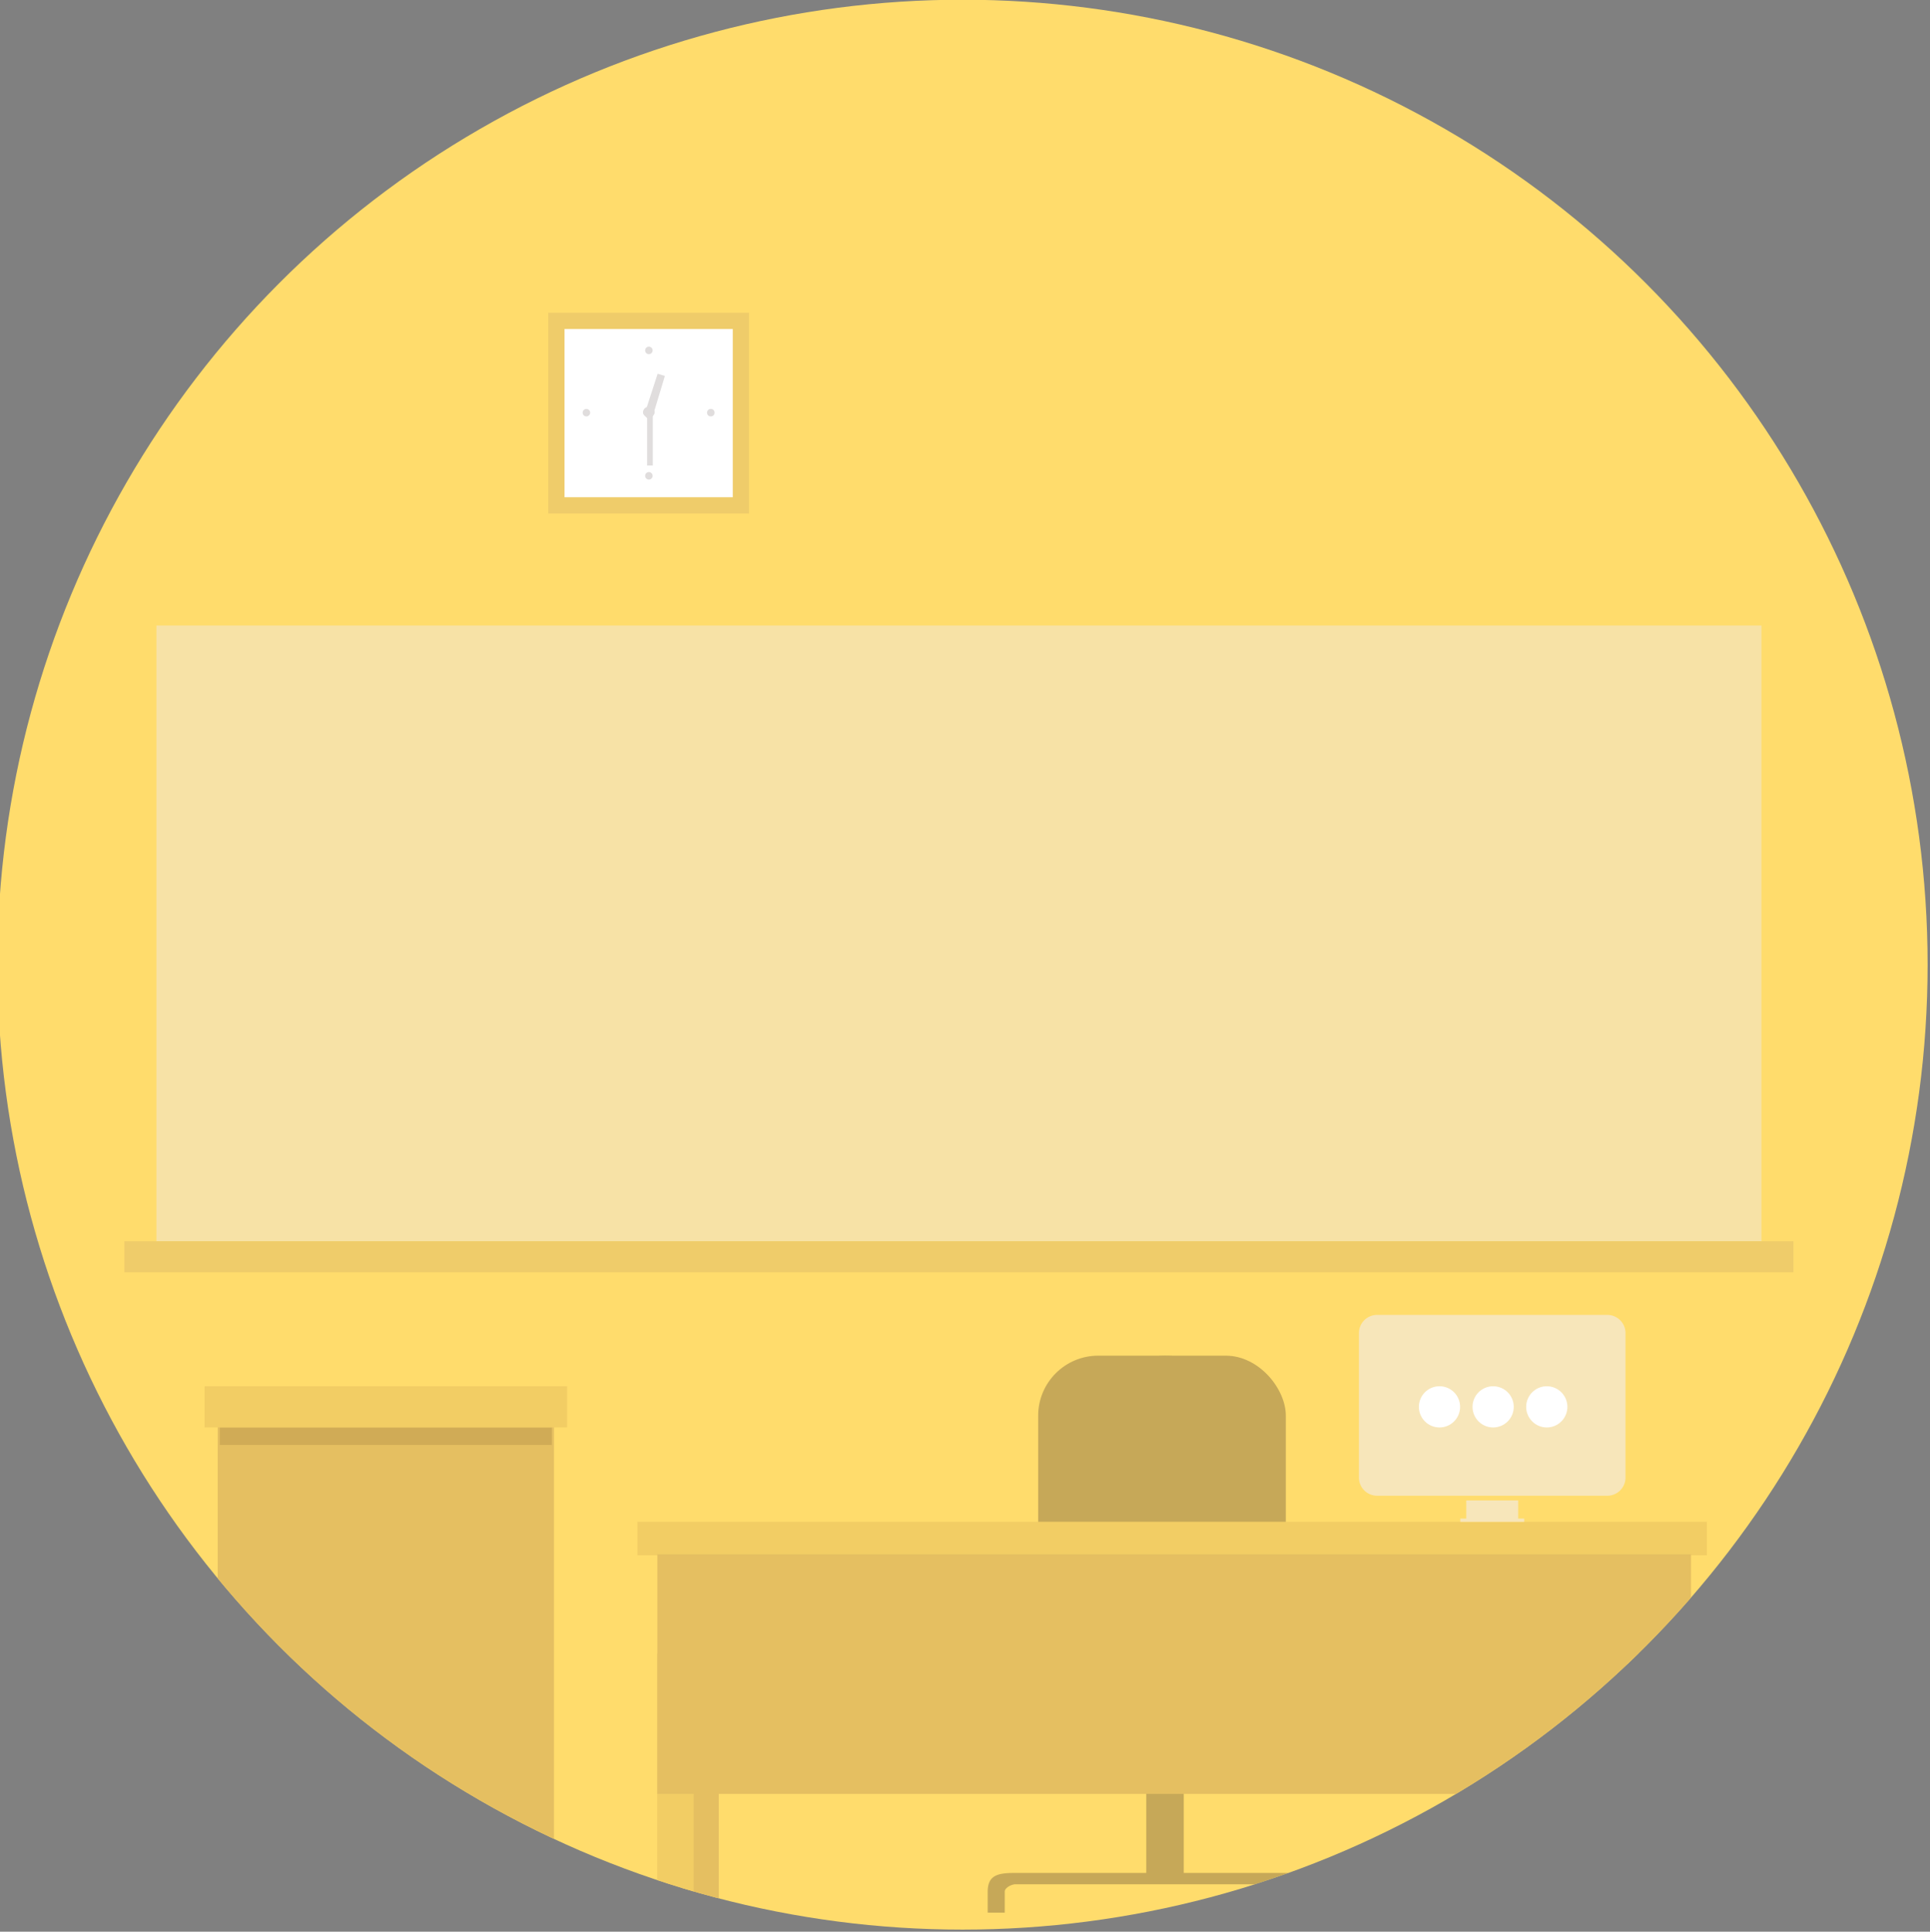 <svg xmlns="http://www.w3.org/2000/svg" xmlns:xlink="http://www.w3.org/1999/xlink" width="340" height="340.35" viewBox="0 0 340 340.35">
  <rect x="0" y="0" width="340" height="340.35" fill="#808080" stroke="none"/>
  <defs>
    <clipPath id="144f1a26-7957-40bf-827b-849b18051aea" transform="translate(-0.46 -0.05)">
      <circle cx="170.02" cy="170.02" r="170.02" fill="none"/>
    </clipPath>
  </defs>
  <title>Asset 9</title>
  <g id="4d539d5e-1393-4d8f-991b-f19b31459ea9" data-name="Layer 2">
    <g id="adf4459c-9592-4199-a16a-bf80a7be4007" data-name="Layer 1">
      <g clip-path="url(#144f1a26-7957-40bf-827b-849b18051aea)">
        <g>
          <rect width="340" height="340" fill="#ffdc6c"/>
          <g>
            <rect x="27.56" y="110.21" width="282.75" height="108.5" fill="#f7e2a6"/>
            <rect x="21.91" y="218.71" width="294.04" height="5.46" fill="#efcc6a"/>
          </g>
          <g opacity="0.29">
            <path d="M207.34,318.74c0,.49-.62.88-1.4.88h-.49c-.78,0-1.41-.39-1.41-.88V305.38c0-.48.63-.88,1.41-.88h.49c.78,0,1.4.4,1.4.88Z" transform="translate(-0.46 -0.05)" fill="#3b2b26"/>
            <path d="M230,305.29a1.41,1.41,0,0,1-1.4,1.42H182.82a1.4,1.4,0,0,1-1.4-1.42v-1.84a1.41,1.41,0,0,1,1.4-1.43h45.75a1.42,1.42,0,0,1,1.4,1.43Z" transform="translate(-0.46 -0.05)" fill="#3b2b26"/>
            <path d="M209,330.36a1,1,0,0,1-1.08,1h-4.45a1,1,0,0,1-1.08-1V315.25a1,1,0,0,1,1.08-1h4.45a1,1,0,0,1,1.08,1Z" transform="translate(-0.46 -0.05)" fill="#3b2b26"/>
            <path d="M209.6,301a1.49,1.49,0,0,1-1.28,1.63h-5.25a1.49,1.49,0,0,1-1.28-1.63V276.57a1.49,1.49,0,0,1,1.28-1.64h5.25a1.49,1.49,0,0,1,1.28,1.64Z" transform="translate(-0.46 -0.05)" fill="#3b2b26"/>
            <path d="M232.94,303.3a1.27,1.27,0,0,1-1.4,1.09H179.85a1.28,1.28,0,0,1-1.41-1.09v-5a1.28,1.28,0,0,1,1.41-1.09h51.69a1.27,1.27,0,0,1,1.4,1.09Z" transform="translate(-0.46 -0.05)" fill="#353535"/>
            <path d="M226.89,266.48c0-10.51-9.07-27.43-21.13-27.56h-.13c-11.82.29-21.13,17.05-21.13,27.56,0,10.73-.18,18.73,21.13,19.72h.13C227.07,285.21,226.89,277.21,226.89,266.48Z" transform="translate(-0.46 -0.05)" fill="#3b2b26"/>
            <rect x="182.89" y="238.86" width="43.63" height="47.3" rx="10.58" ry="10.58" fill="#3b2b26"/>
            <path d="M177.46,337.05v-3.7c0-.69,1.2-1.3,1.89-1.3h51.58a1.56,1.56,0,0,1,1.53,1.3v3.7h3v-3.7c0-3-1.55-3.3-4.53-3.3H179.35c-3,0-4.89.32-4.89,3.3v3.7Z" transform="translate(-0.46 -0.05)" fill="#3b2b26"/>
          </g>
          <g>
            <rect x="96.58" y="55.11" width="35.37" height="35.37" fill="#efcc6a"/>
            <rect x="99.45" y="57.97" width="29.64" height="29.64" fill="#fff"/>
            <path d="M115.43,61.79a.66.66,0,1,1-.66-.66A.67.67,0,0,1,115.43,61.79Z" transform="translate(-0.46 -0.05)" fill="#3b2b26" opacity="0.16"/>
            <path d="M104.42,72.76a.66.66,0,1,1-.66-.66A.66.66,0,0,1,104.42,72.76Z" transform="translate(-0.46 -0.05)" fill="#3b2b26" opacity="0.16"/>
            <circle cx="125.22" cy="72.71" r="0.66" fill="#3b2b26" opacity="0.16"/>
            <path d="M115.43,83.89a.66.66,0,1,1-.66-.66A.67.67,0,0,1,115.43,83.89Z" transform="translate(-0.46 -0.05)" fill="#3b2b26" opacity="0.16"/>
            <path d="M115.75,72.38l1.84-6.09-1.28-.39-1.9,5.87a1,1,0,0,0-.67,1c0,.45.72.83.72,1v8.31h1v-8.6c0-.19.31-.43.31-.69A.94.94,0,0,0,115.75,72.38Z" transform="translate(-0.46 -0.05)" fill="#3b2b26" opacity="0.16"/>
          </g>
          <g>
            <rect x="120.19" y="291.32" width="6.43" height="47.84" fill="#e5bf61"/>
            <rect x="286.62" y="291.32" width="6.43" height="47.84" fill="#f2cd64"/>
            <rect x="115.77" y="291.32" width="6.43" height="47.84" fill="#f2cd64"/>
            <rect x="291.45" y="291.32" width="6.43" height="47.84" fill="#e5bf61"/>
            <rect x="112.29" y="268.13" width="188.4" height="5.9" fill="#f2cd64"/>
            <rect x="115.8" y="273.86" width="182.1" height="42.21" fill="#e5bf61"/>
          </g>
          <g>
            <rect x="38.8" y="251.41" width="59.24" height="88.99" transform="translate(136.39 591.76) rotate(180)" fill="#e5bf61"/>
            <rect x="39.18" y="251.56" width="58.49" height="3.09" transform="translate(136.39 506.16) rotate(180)" fill="#4b2d14" opacity="0.13"/>
            <rect x="36.49" y="244.3" width="63.86" height="7.26" transform="translate(136.39 495.81) rotate(180)" fill="#f2cd64"/>
          </g>
          <g>
            <path d="M239.86,260.45a3.2,3.2,0,0,0,3.26,3.14h40.43a3.21,3.21,0,0,0,3.27-3.14V234.87a3.21,3.21,0,0,0-3.27-3.14H243.12a3.2,3.2,0,0,0-3.26,3.14Z" transform="translate(-0.46 -0.05)" fill="#f7e6ba"/>
            <g>
              <rect x="258.31" y="264.37" width="9.14" height="3.39" fill="#f7e6ba"/>
              <rect x="257.25" y="267.57" width="11.27" height="0.57" fill="#f7e6ba"/>
            </g>
          </g>
          <circle cx="253.59" cy="247.88" r="3.63" fill="#fff"/>
          <circle cx="263.04" cy="247.88" r="3.63" fill="#fff"/>
          <circle cx="272.49" cy="247.88" r="3.63" fill="#fff"/>
        </g>
      </g>
    </g>
  </g>
</svg>
